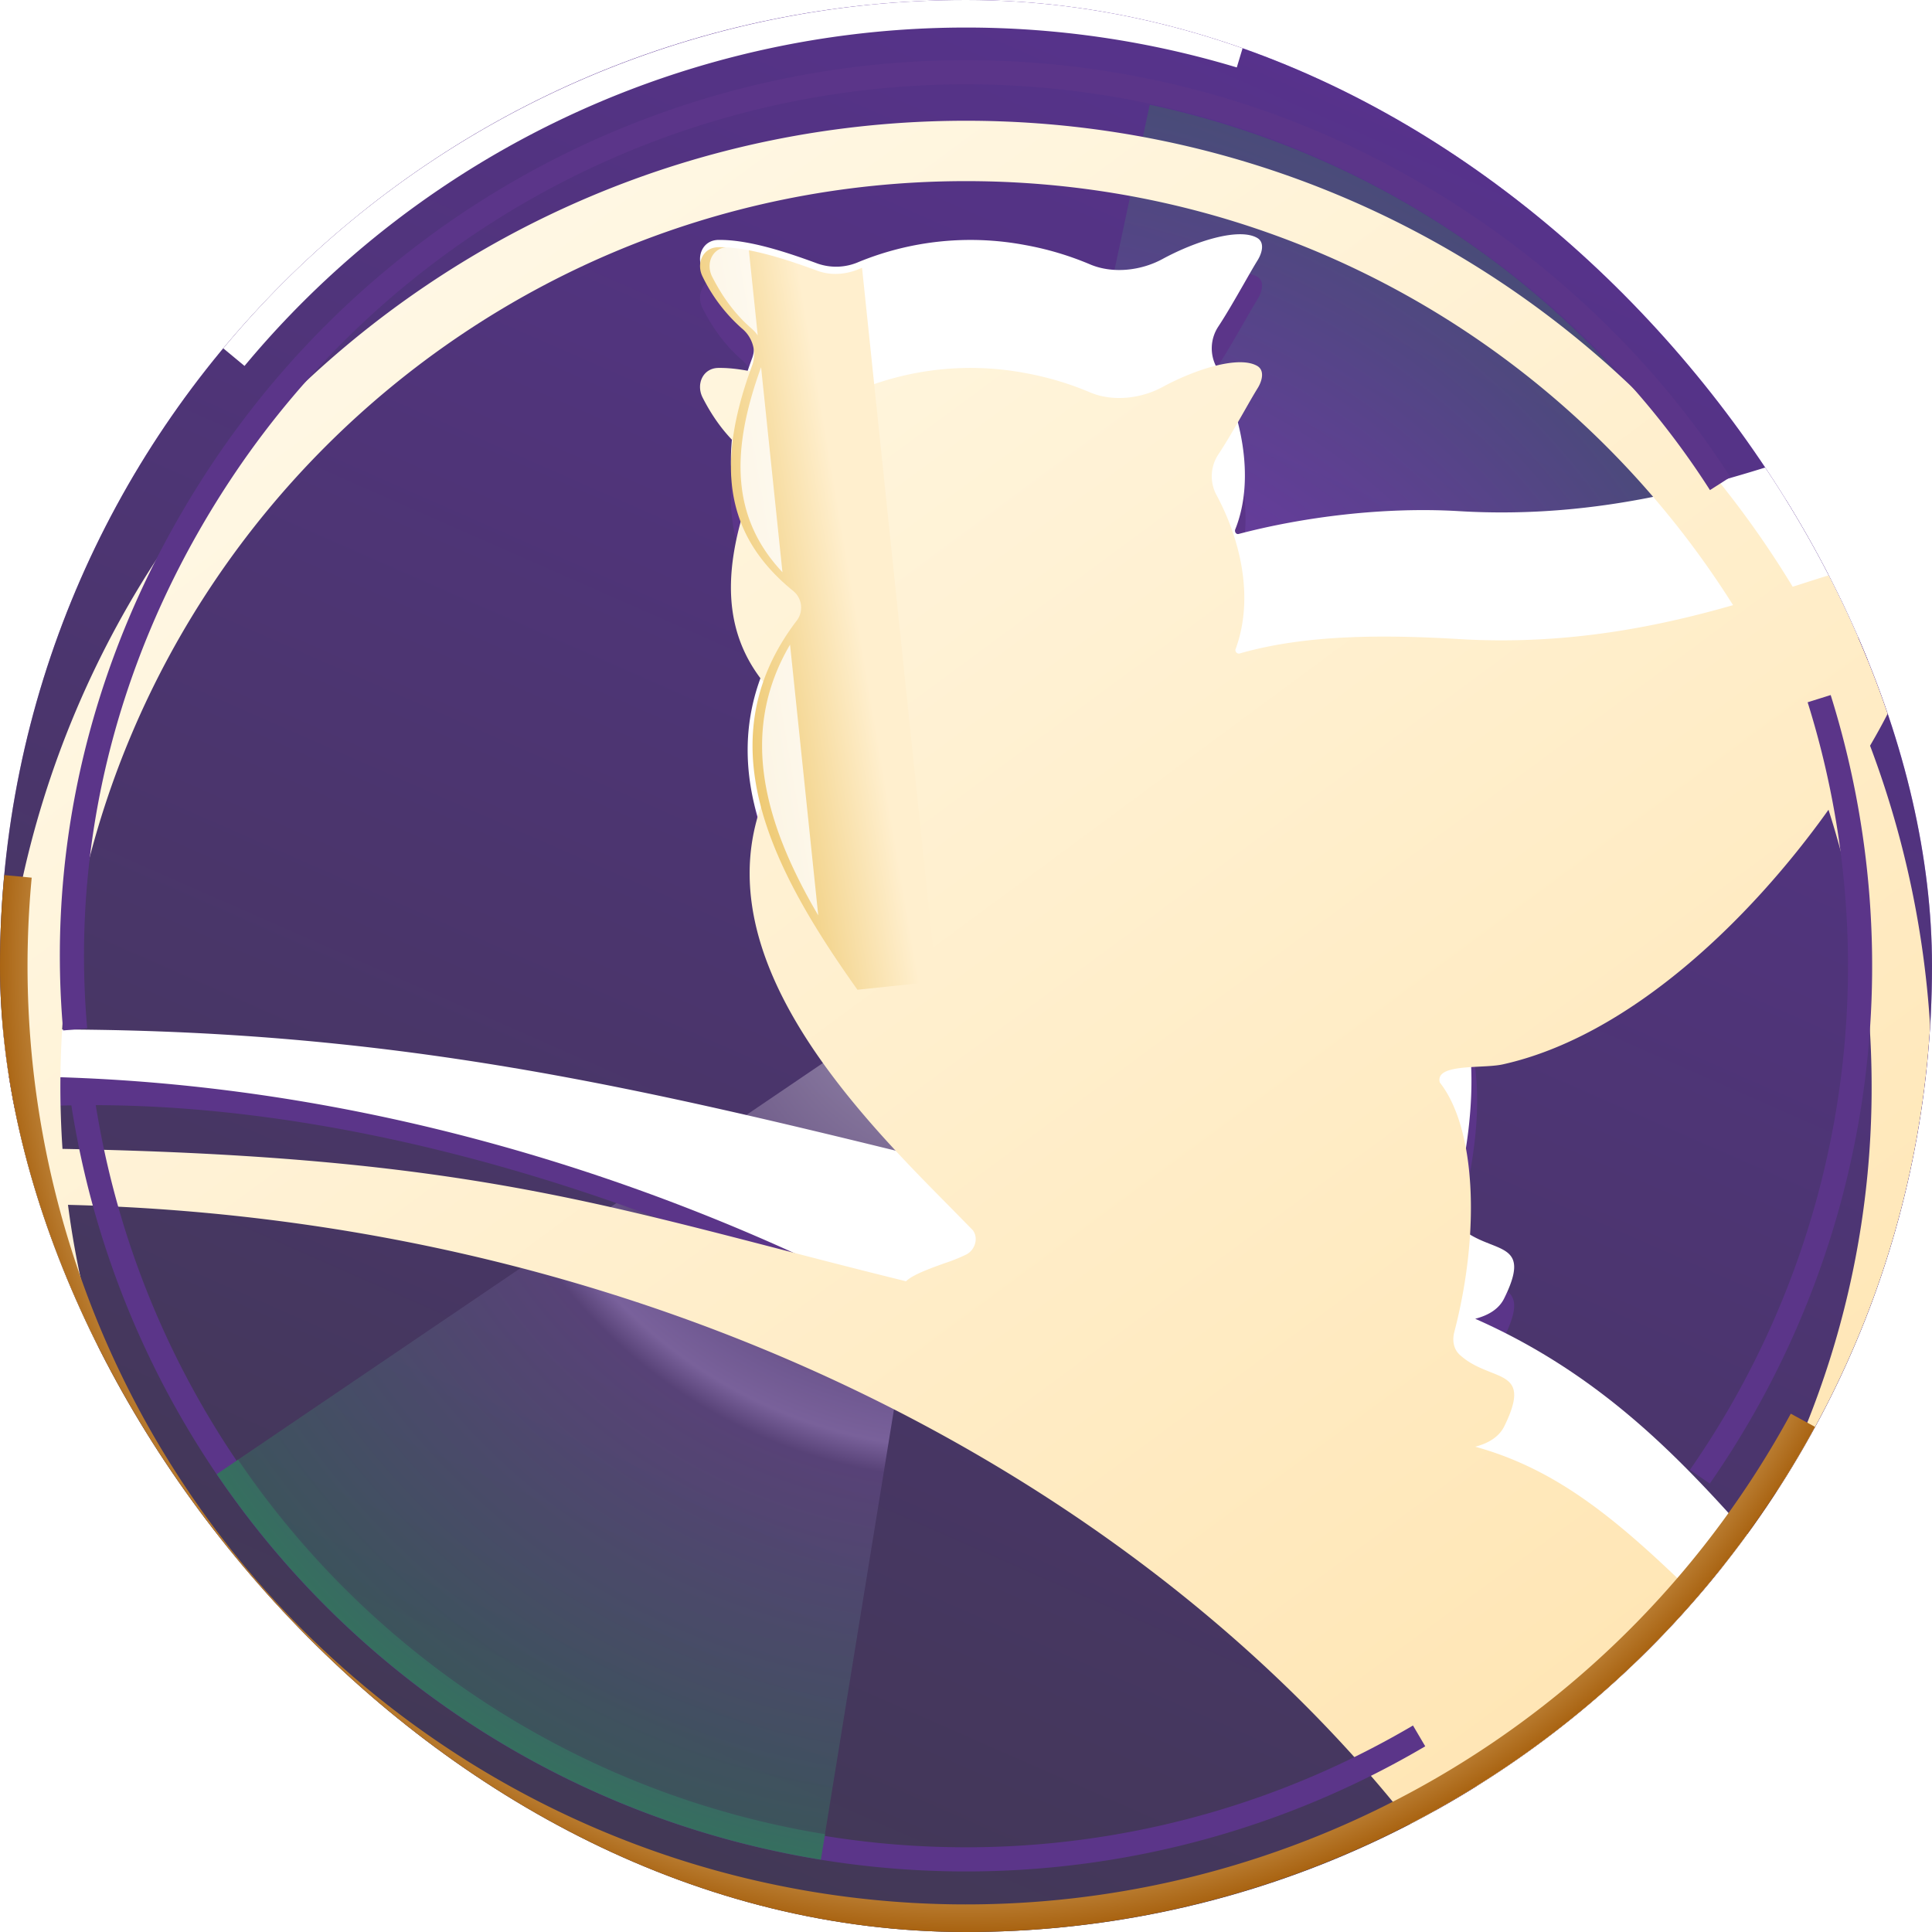<svg viewBox="0 0 32 32" fill="none" xmlns="http://www.w3.org/2000/svg"><g clip-path="url(#a)"><rect width="32" height="32" rx="16" fill="url(#b)"/><rect width="32" height="32" rx="16" fill="#2B273F" fill-opacity=".58"/><path opacity=".5" d="M13.661 30.397a14.586 14.586 0 0 1-9.733-6.21l10.493-7.116a1.907 1.907 0 0 0 1.273.812l-2.033 12.514z" fill="url(#c)"/><path opacity=".4" d="M19.043 1.735a14.586 14.586 0 0 1 9.416 6.68l-10.83 6.593a1.907 1.907 0 0 0-1.231-.873l2.645-12.4z" fill="url(#d)"/><path d="M20.143 6.711a.654.654 0 0 1 .036-.66c.135-.205.282-.461.417-.696.085-.15.165-.29.235-.403.076-.124.119-.297-.009-.37-.307-.174-1.03.059-1.567.351-.357.194-.825.247-1.2.088a5.065 5.065 0 0 0-1.09-.323 4.883 4.883 0 0 0-2.74.282.933.933 0 0 1-.682.028c-.496-.182-1.14-.399-1.646-.392-.254.004-.372.268-.26.49.204.4.43.664.65.856.175.151.254.388.175.602-.579 1.567-.515 2.779.674 3.746.15.121.177.34.06.492-1.84 2.413.145 5.015 2.052 7.514.15.197.3.393.446.588.097.128.042.32-.1.4-.191.11-.42.27-.587.44C9.78 18.46 4.175 17.43-.843 16.954c-.006.187-.033.373-.063.58a8.339 8.339 0 0 0-.094.957c10.298-1.592 25.687 7.37 25.178 13.744l5.604-4.704c-1.55-1.235-1.427-3.696-5.348-5.047.232-.06.398-.17.48-.337.335-.677.111-.765-.227-.898-.16-.063-.345-.136-.51-.287-.103-.095-.125-.243-.09-.378.441-1.694.596-3.012-.08-4.197-.088-.323.553-.16.886-.235 3.56-.794 6.854-5.798 6.962-7.506.07-1.123-.666-.886-2.073-.434-1.321.425-3.232 1.04-5.619.896a19.052 19.052 0 0 0-3.518.104.058.058 0 0 1-.065-.067c.148-.788-.044-1.708-.437-2.434z" fill="#5B3589"/><path d="M20.143 6.069a.654.654 0 0 1 .036-.66c.135-.205.282-.462.417-.697.085-.149.165-.29.235-.403.076-.124.119-.296-.009-.369-.307-.175-1.03.058-1.567.35-.357.194-.825.248-1.2.089a5.065 5.065 0 0 0-1.09-.323 4.883 4.883 0 0 0-2.74.282.933.933 0 0 1-.682.028c-.496-.183-1.14-.4-1.646-.392-.254.003-.372.267-.26.49.204.4.43.664.65.856a.55.55 0 0 1 .175.601c-.579 1.568-.515 2.78.674 3.746.15.122.177.34.06.492-2.364 3.099.993 6.305 2.918 8.184.097.128.14.336 0 .417-.193.11-.94.17-1.107.341-5.226-1.284-9.4-2.209-15.73-2.027-.006.188-.153-.39-.183-.182A8.335 8.335 0 0 0-1 17.85c12.897-.506 24.43 7.983 26.675 14.03l4.864-4.853c-1.55-1.235-2.894-3.766-6.105-5.184.232-.06.398-.17.48-.338.335-.676.111-.765-.227-.898-.16-.063-.345-.136-.51-.286-.103-.095-.125-.243-.09-.378.441-1.695.387-3.275-.28-4.03-.087-.322.753-.328 1.086-.403 3.56-.794 6.854-5.798 6.962-7.505.07-1.124-.666-.887-2.073-.434-1.321.424-3.232 1.039-5.619.895-1.241-.074-2.585.098-3.651.379-.04.005-.062-.032-.055-.07.352-.872.079-1.98-.314-2.705z" fill="#fff"/><g filter="url(#e)"><path fill-rule="evenodd" clip-rule="evenodd" d="M23.815 28.806A14.93 14.93 0 0 1 16 31C8.379 31 2.085 25.316 1.126 17.956c10.443.258 18.586 5.213 22.689 10.85zm.568.825c.51.784.943 1.577 1.292 2.369l5.415-4.606a98.827 98.827 0 0 1-2.075-2.038l-.02-.02A15.928 15.928 0 0 0 32 16c0-1.988-.363-3.892-1.026-5.649.529-.904.848-1.714.88-2.227.072-1.124-.665-.887-2.072-.434l-.09.028C26.889 3.092 21.806 0 16 0 7.163 0 0 7.163 0 16c0 .341.01.68.032 1.016-.304-.002-.616-.003-.938-.003-.038.265-.08.567-.094.956.375-.014.747-.021 1.117-.023C1.077 25.865 7.822 32 16 32c3.074 0 5.945-.867 8.383-2.37zM1.035 17.03C1.012 16.69 1 16.346 1 16 1 7.716 7.716 1 16 1c5.353 0 10.05 2.804 12.705 7.023-1.21.347-2.74.67-4.542.562-1.241-.074-2.542-.077-3.635.24a.058.058 0 0 1-.065-.067c.32-.867.073-1.844-.32-2.57a.654.654 0 0 1 .036-.66c.135-.204.282-.46.417-.696.085-.149.165-.29.235-.403.076-.123.119-.296-.009-.369-.307-.175-1.03.059-1.567.35-.357.194-.825.248-1.2.089a5.065 5.065 0 0 0-1.09-.323 4.883 4.883 0 0 0-2.74.282.933.933 0 0 1-.682.028c-.496-.183-1.14-.4-1.646-.392-.254.004-.372.267-.26.49.204.4.43.664.65.856.175.15.254.387.175.601-.579 1.568-.515 2.78.674 3.747.15.12.177.339.06.491-2.217 2.907.824 5.98 2.55 7.723l.366.373c.097.128.042.32-.1.4a2.82 2.82 0 0 1-.364.147c-.25.09-.537.194-.641.3-.784-.193-1.497-.378-2.17-.553-3.461-.896-5.904-1.529-11.802-1.64zm29.25-5.617c-1.315 1.844-3.308 3.752-5.392 4.216-.098.022-.237.03-.382.037-.346.018-.725.037-.663.264.586.744.68 2.438.24 4.132-.036.135-.014.283.09.378.164.15.35.223.51.287.337.133.561.22.227.898-.083.167-.25.277-.48.337 1.415.392 2.44 1.273 3.842 2.658A14.931 14.931 0 0 0 31 16c0-1.6-.25-3.141-.714-4.587z" fill="url(#f)"/></g><path fill-rule="evenodd" clip-rule="evenodd" d="m14.278 4.435 1.234 11.821-1.31.137c-1.466-2.058-2.505-4.149-1.005-6.114a.356.356 0 0 0-.06-.492c-1.19-.967-1.254-2.178-.675-3.746a.55.55 0 0 0-.174-.601 2.742 2.742 0 0 1-.65-.856c-.113-.223.005-.486.26-.49.505-.007 1.15.21 1.645.392.22.08.464.062.681-.028a4.5 4.5 0 0 1 .054-.023z" fill="url(#g)"/><path opacity=".8" fill-rule="evenodd" clip-rule="evenodd" d="M12.4 4.118a2.267 2.267 0 0 0-.344-.024c-.255.004-.373.267-.26.49.204.4.429.664.65.856.04.035.076.074.105.117l-.15-1.439zm.206 1.964c-.504 1.386-.498 2.491.354 3.396l-.354-3.396zm.48 4.597.467 4.483c-.89-1.514-1.323-3.03-.468-4.483z" fill="#fff"/><path d="M30.131 11.572a14.808 14.808 0 0 1-1.976 12.887M23.505 28.752A14.796 14.796 0 0 1 1.341 18.015M1.245 17.05c-.301-3.425.68-6.66 2.49-9.34a14.804 14.804 0 0 1 16.957-5.75c3.066 1.024 5.976 3.194 7.799 6.05" stroke="#5B3589" stroke-width=".4"/><path d="M13.595 30.802A14.997 14.997 0 0 1 3.59 24.417l.353-.24a14.569 14.569 0 0 0 9.722 6.203l-.069.422z" fill="url(#h)"/><path d="M3.698 5.77A16 16 0 0 1 20.617.68l-.132.437A15.544 15.544 0 0 0 4.05 6.061l-.351-.291z" fill="#fff"/><path d="M30.062 23.633A16 16 0 0 1 .071 14.494l.454.043a15.544 15.544 0 0 0 29.136 8.878l.401.218z" fill="url(#i)"/></g><defs><radialGradient id="c" cx="0" cy="0" r="1" gradientUnits="userSpaceOnUse" gradientTransform="rotate(-63.754 20.864 -4.864) scale(14.696)"><stop stop-color="#fff"/><stop offset=".453" stop-color="#674F85"/><stop offset=".494" stop-color="#987ABD"/><stop offset=".545" stop-color="#AC8CD3"/><stop offset=".579" stop-color="#694E8C"/><stop offset="1" stop-color="#35705E"/></radialGradient><radialGradient id="d" cx="0" cy="0" r="1" gradientUnits="userSpaceOnUse" gradientTransform="rotate(123.039 3.66 12.34) scale(14.729)"><stop stop-color="#fff"/><stop offset=".453" stop-color="#924CCE"/><stop offset=".494" stop-color="#C6AFE3"/><stop offset=".545" stop-color="#C6AFE3"/><stop offset=".579" stop-color="#8249C3"/><stop offset="1" stop-color="#35705E"/></radialGradient><radialGradient id="h" cx="0" cy="0" r="1" gradientUnits="userSpaceOnUse" gradientTransform="rotate(-63.754 20.864 -4.864) scale(15.109)"><stop stop-color="#fff"/><stop offset=".453" stop-color="#5B3589"/><stop offset=".494" stop-color="#fff"/><stop offset=".545" stop-color="#fff"/><stop offset=".579" stop-color="#5B3589"/><stop offset="1" stop-color="#35705E"/></radialGradient><radialGradient id="i" cx="0" cy="0" r="1" gradientUnits="userSpaceOnUse" gradientTransform="matrix(0 16 -16 0 16 16)"><stop offset=".018" stop-color="#A56919"/><stop offset=".267" stop-color="#FFF7E3"/><stop offset=".297" stop-color="#C0FAE8"/><stop offset=".828" stop-color="#FFE8B9"/><stop offset="1" stop-color="#A65F0C"/></radialGradient><linearGradient id="b" x1="20.5" y1="0" x2="6" y2="33" gradientUnits="userSpaceOnUse"><stop stop-color="#9443FA"/><stop offset="1" stop-color="#5B5266"/></linearGradient><linearGradient id="f" x1="3.613" y1="1.86" x2="23.284" y2="28.491" gradientUnits="userSpaceOnUse"><stop stop-color="#FFF9E8"/><stop offset="1" stop-color="#FFE6B5"/></linearGradient><linearGradient id="g" x1="8.313" y1="20.132" x2="15.674" y2="18.883" gradientUnits="userSpaceOnUse"><stop stop-color="#FFF2D6"/><stop offset=".46" stop-color="#DFA822"/><stop offset="1" stop-color="#FFEFCE"/></linearGradient><clipPath id="a"><rect width="32" height="32" rx="16" fill="#fff"/></clipPath><filter id="e" x="-3.1" y="-1.1" width="37.2" height="36.2" filterUnits="userSpaceOnUse" color-interpolation-filters="sRGB"><feFlood flood-opacity="0" result="BackgroundImageFix"/><feColorMatrix in="SourceAlpha" values="0 0 0 0 0 0 0 0 0 0 0 0 0 0 0 0 0 0 127 0" result="hardAlpha"/><feOffset dy="1"/><feGaussianBlur stdDeviation="1.05"/><feComposite in2="hardAlpha" operator="out"/><feColorMatrix values="0 0 0 0 0.393 0 0 0 0 0.264 0 0 0 0 0.425 0 0 0 1 0"/><feBlend in2="BackgroundImageFix" result="effect1_dropShadow_467_9976"/><feBlend in="SourceGraphic" in2="effect1_dropShadow_467_9976" result="shape"/><feColorMatrix in="SourceAlpha" values="0 0 0 0 0 0 0 0 0 0 0 0 0 0 0 0 0 0 127 0" result="hardAlpha"/><feOffset dy="1"/><feGaussianBlur stdDeviation=".5"/><feComposite in2="hardAlpha" operator="arithmetic" k2="-1" k3="1"/><feColorMatrix values="0 0 0 0 1 0 0 0 0 0.978 0 0 0 0 0.929 0 0 0 1 0"/><feBlend in2="shape" result="effect2_innerShadow_467_9976"/></filter></defs></svg>